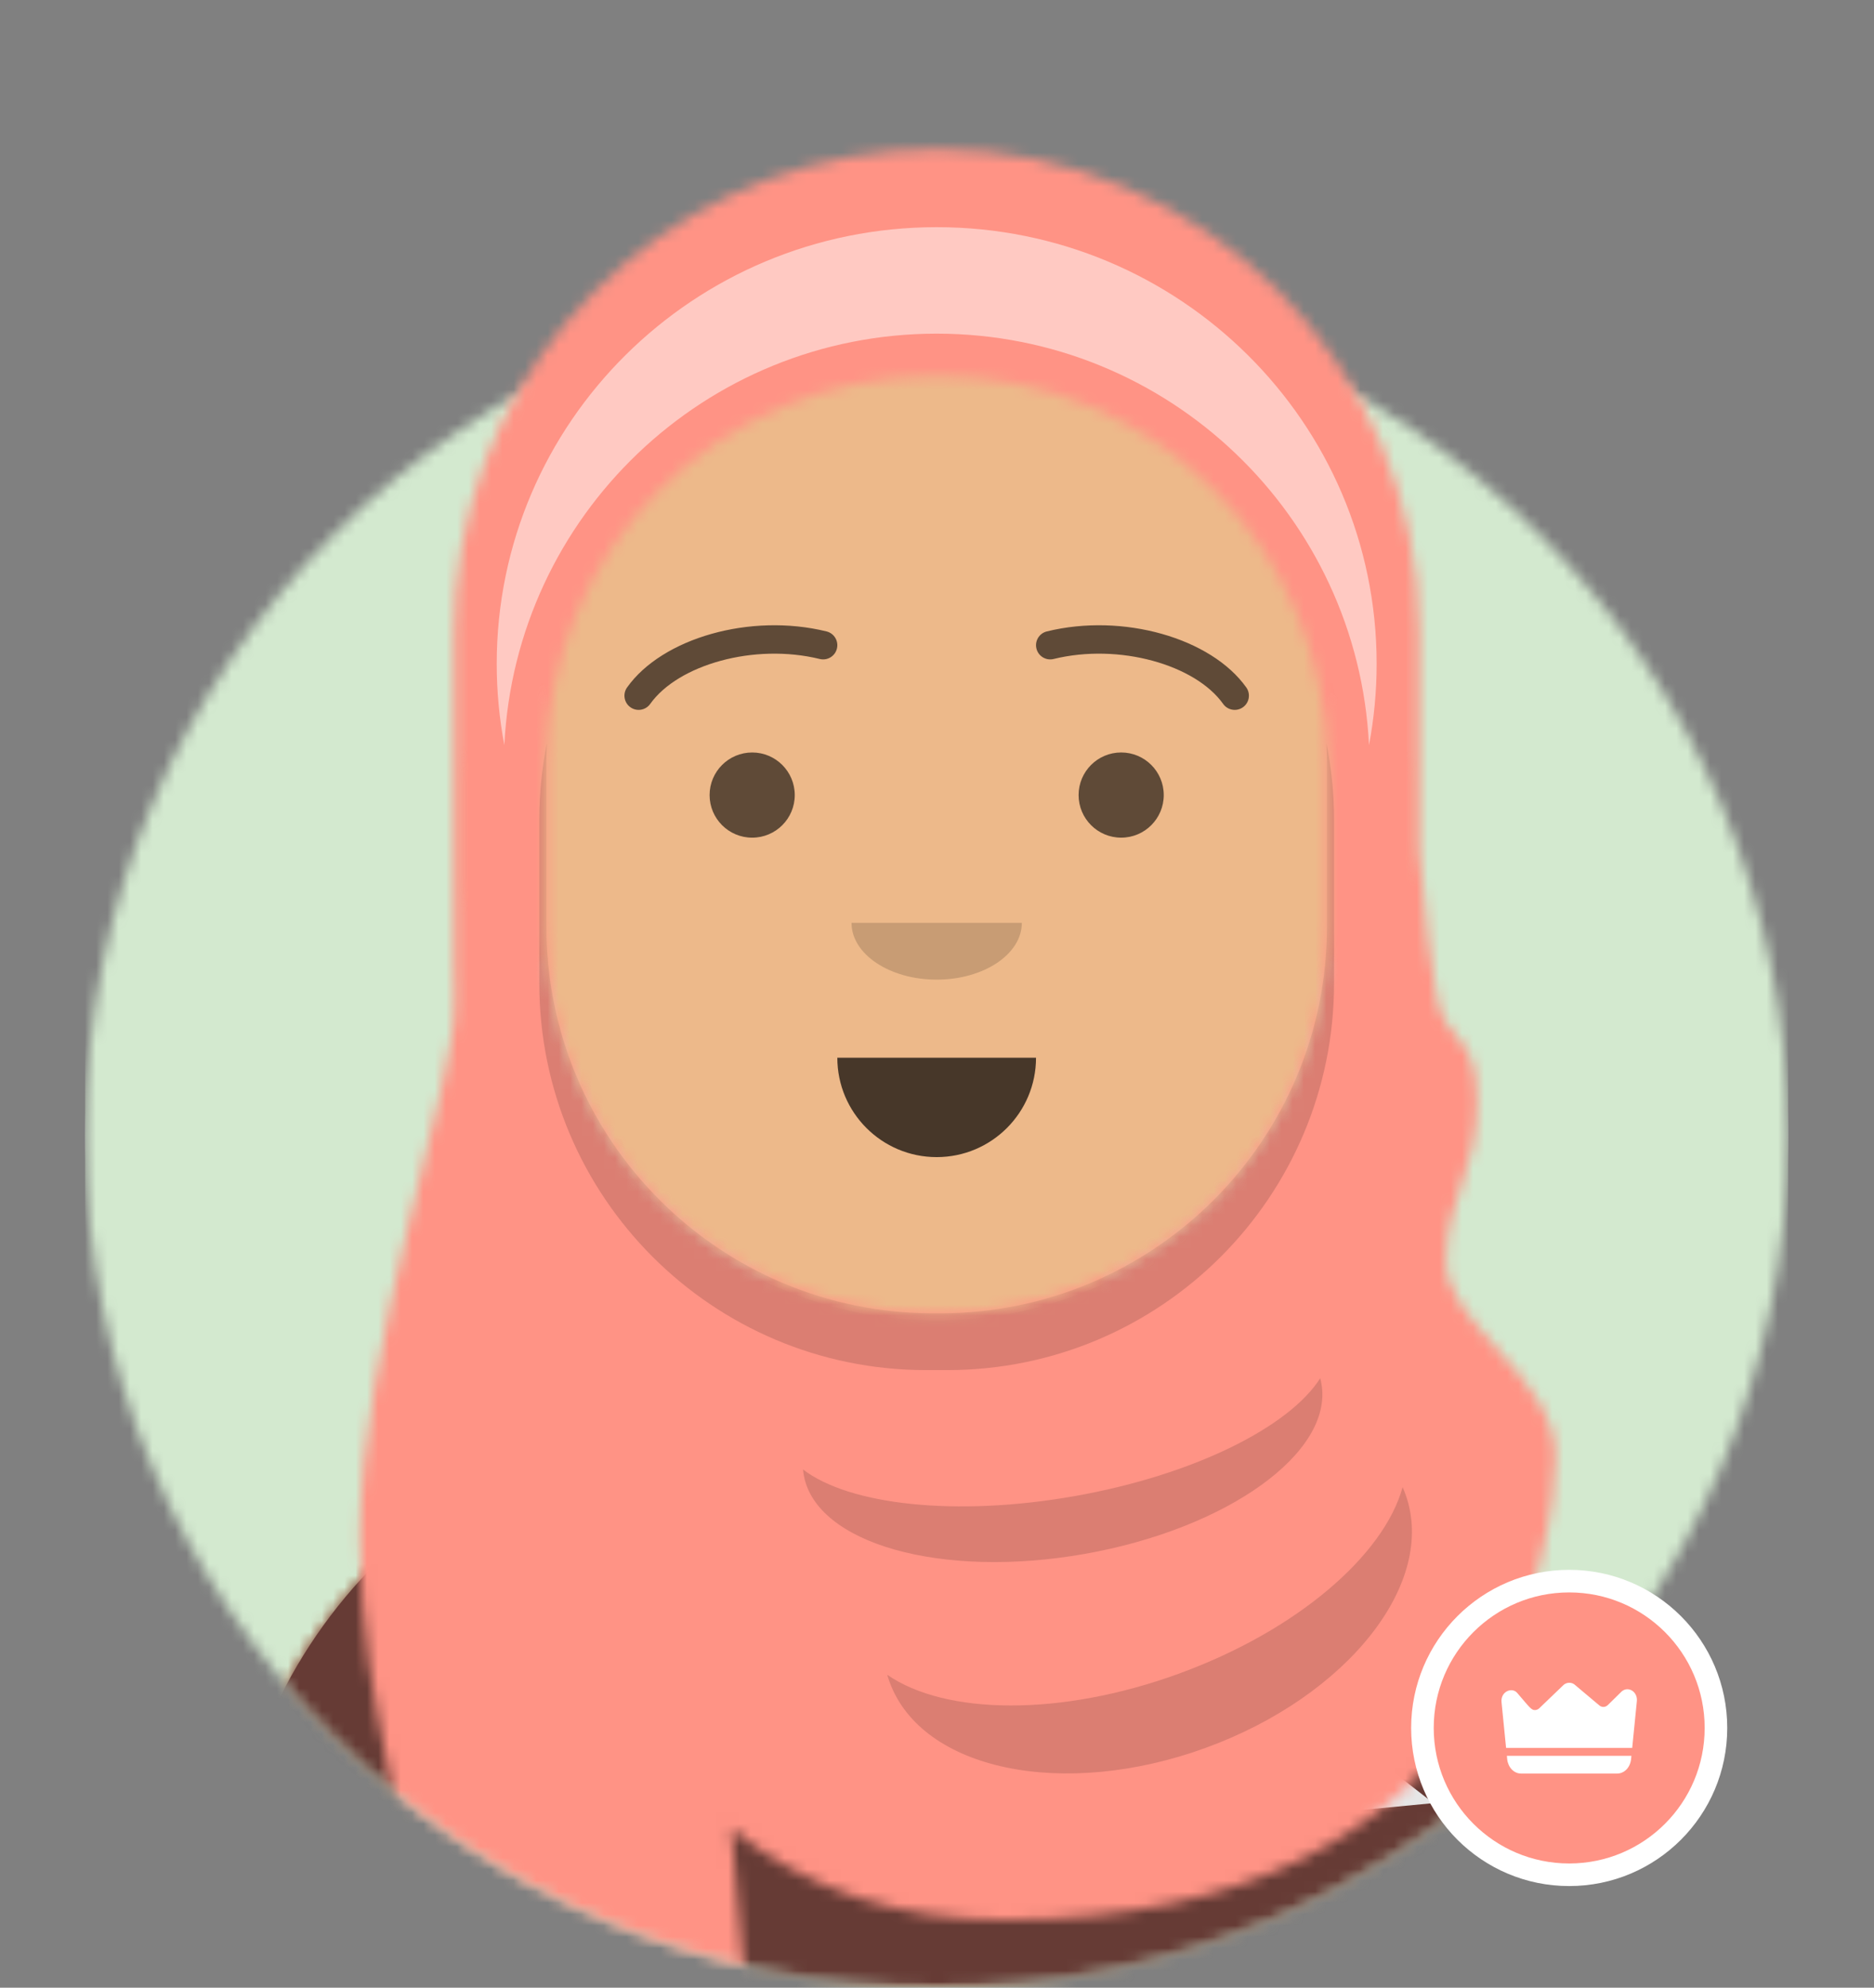 <svg width="166" height="176" viewBox="0 0 166 176" fill="none" xmlns="http://www.w3.org/2000/svg">
<rect x="0" y="0" width="166" height="176" fill="#808080" stroke="none"/>
<mask id="mask0_36_365" style="mask-type:alpha" maskUnits="userSpaceOnUse" x="7" y="25" width="152" height="151">
<path d="M82.971 175.999C124.629 175.999 158.399 142.229 158.399 100.571C158.399 58.913 124.629 25.142 82.971 25.142C41.313 25.142 7.542 58.913 7.542 100.571C7.542 142.229 41.313 175.999 82.971 175.999Z" fill="white"/>
</mask>
<g mask="url(#mask0_36_365)">
<path d="M82.971 175.999C124.629 175.999 158.399 142.229 158.399 100.571C158.399 58.913 124.629 25.142 82.971 25.142C41.313 25.142 7.542 58.913 7.542 100.571C7.542 142.229 41.313 175.999 82.971 175.999Z" fill="#E6E6E6"/>
<path d="M158.399 25.142H7.542V175.999H158.399V25.142Z" fill="#D3E9CF"/>
</g>
<mask id="mask1_36_365" style="mask-type:alpha" maskUnits="userSpaceOnUse" x="0" y="0" width="166" height="176">
<path d="M7.543 100.571C7.543 142.229 41.313 176 82.971 176C124.629 176 158.4 142.229 158.4 100.571H165.943V0H0V100.571H7.543Z" fill="white"/>
</mask>
<g mask="url(#mask1_36_365)">
<mask id="mask2_36_365" style="mask-type:alpha" maskUnits="userSpaceOnUse" x="20" y="22" width="126" height="154">
<path d="M98.057 113.527V125.086H100.571C125.566 125.086 145.829 145.348 145.829 170.343V176H20.114V170.343C20.114 145.348 40.377 125.086 65.371 125.086H67.886V113.527C57.051 108.38 49.263 97.86 47.963 85.411C44.302 84.893 41.486 81.747 41.486 77.943V69.143C41.486 65.405 44.204 62.303 47.771 61.704V57.828C47.771 38.388 63.531 22.628 82.971 22.628C102.412 22.628 118.171 38.388 118.171 57.828V61.704C121.739 62.303 124.457 65.405 124.457 69.143V77.943C124.457 81.747 121.641 84.893 117.98 85.411C116.68 97.86 108.892 108.38 98.057 113.527Z" fill="white"/>
</mask>
<g mask="url(#mask2_36_365)">
<path d="M98.057 113.527V125.086H100.571C125.566 125.086 145.829 145.348 145.829 170.343V176H20.114V170.343C20.114 145.348 40.377 125.086 65.371 125.086H67.886V113.527C57.051 108.38 49.263 97.86 47.963 85.411C44.302 84.893 41.486 81.747 41.486 77.943V69.143C41.486 65.405 44.204 62.303 47.771 61.704V57.828C47.771 38.388 63.531 22.628 82.971 22.628C102.412 22.628 118.171 38.388 118.171 57.828V61.704C121.739 62.303 124.457 65.405 124.457 69.143V77.943C124.457 81.747 121.641 84.893 117.98 85.411C116.68 97.86 108.892 108.38 98.057 113.527Z" fill="#D0C6AC"/>
<path d="M186.057 22.628H20.114V198.628H186.057V22.628Z" fill="#EDB98A"/>
<path fill-rule="evenodd" clip-rule="evenodd" d="M118.171 72.286V86.743C118.171 106.184 102.412 121.943 82.972 121.943C63.531 121.943 47.772 106.184 47.772 86.743V72.286V81.715C47.772 101.155 63.531 116.915 82.972 116.915C102.412 116.915 118.171 101.155 118.171 81.715V72.286Z" fill="black" fill-opacity="0.1"/>
</g>
<mask id="mask3_36_365" style="mask-type:alpha" maskUnits="userSpaceOnUse" x="20" y="125" width="126" height="52">
<path fill-rule="evenodd" clip-rule="evenodd" d="M104.318 125.272C127.56 127.177 145.829 146.643 145.829 170.376V176.001H20.114V170.376C20.114 146.428 38.715 126.825 62.257 125.225C62.238 125.459 62.228 125.696 62.228 125.934C62.228 133.391 71.656 139.435 83.286 139.435C94.915 139.435 104.343 133.391 104.343 125.934C104.343 125.712 104.334 125.491 104.318 125.272Z" fill="white"/>
</mask>
<g mask="url(#mask3_36_365)">
<path fill-rule="evenodd" clip-rule="evenodd" d="M104.318 125.272C127.56 127.177 145.829 146.643 145.829 170.376V176.001H20.114V170.376C20.114 146.428 38.715 126.825 62.257 125.225C62.238 125.459 62.228 125.696 62.228 125.934C62.228 133.391 71.656 139.435 83.286 139.435C94.915 139.435 104.343 133.391 104.343 125.934C104.343 125.712 104.334 125.491 104.318 125.272Z" fill="#E6E6E6"/>
<path d="M165.943 106.858H0V176.001H165.943V106.858Z" fill="#663B35"/>
<g opacity="0.6">
<g opacity="0.6">
<path opacity="0.6" d="M83.286 143.793C97.045 143.793 108.199 136.219 108.199 126.876C108.199 117.533 97.045 109.959 83.286 109.959C69.526 109.959 58.372 117.533 58.372 126.876C58.372 136.219 69.526 143.793 83.286 143.793Z" fill="black" fill-opacity="0.16"/>
</g>
</g>
</g>
<path fill-rule="evenodd" clip-rule="evenodd" d="M63.35 125.162C39.293 126.219 20.114 146.057 20.114 170.375H20.114V176H63.713C61.575 168.406 60.343 159.474 60.343 149.914C60.343 140.908 61.437 132.459 63.35 125.162ZM102.858 176H145.829V170.375C145.829 146.272 126.987 126.571 103.229 125.195C105.138 132.484 106.229 140.922 106.229 149.914C106.229 159.474 104.996 168.406 102.858 176Z" fill="#663B35"/>
<path fill-rule="evenodd" clip-rule="evenodd" d="M113.771 160.914L119.778 156.409C120.685 155.729 121.935 155.74 122.83 156.436L126.971 159.657L113.771 160.914Z" fill="#E6E6E6"/>
<path fill-rule="evenodd" clip-rule="evenodd" d="M63.486 124.457C60.971 136.609 62.019 153.79 66.629 175.999H56.571L47.771 153.371L51.543 147.714L47.771 143.942L59.714 125.085C60.989 124.689 62.246 124.479 63.486 124.457Z" fill="#663B35"/>
<path fill-rule="evenodd" clip-rule="evenodd" d="M102.457 124.457C104.971 136.609 103.923 153.79 99.314 175.999H109.371L118.171 153.371L114.4 147.714L118.171 143.942L106.228 125.085C104.954 124.689 103.696 124.479 102.457 124.457Z" fill="#663B35"/>
<path fill-rule="evenodd" clip-rule="evenodd" d="M74.171 93.656C74.171 98.516 78.111 102.456 82.971 102.456C87.831 102.456 91.771 98.516 91.771 93.656" fill="black" fill-opacity="0.7"/>
<path fill-rule="evenodd" clip-rule="evenodd" d="M75.428 81.714C75.428 84.491 78.805 86.742 82.971 86.742C87.137 86.742 90.514 84.491 90.514 81.714" fill="black" fill-opacity="0.16"/>
<path d="M66.629 74.171C68.712 74.171 70.4 72.483 70.4 70.4C70.4 68.317 68.712 66.628 66.629 66.628C64.546 66.628 62.857 68.317 62.857 70.4C62.857 72.483 64.546 74.171 66.629 74.171Z" fill="black" fill-opacity="0.6"/>
<path d="M99.314 74.17C101.397 74.17 103.086 72.481 103.086 70.398C103.086 68.316 101.397 66.627 99.314 66.627C97.231 66.627 95.543 68.316 95.543 70.398C95.543 72.481 97.231 74.17 99.314 74.17Z" fill="black" fill-opacity="0.6"/>
<path d="M57.596 62.328C60.057 58.865 66.803 56.923 72.614 58.35C73.288 58.516 73.969 58.104 74.135 57.429C74.3 56.755 73.888 56.074 73.214 55.909C66.465 54.251 58.653 56.5 55.546 60.871C55.144 61.437 55.277 62.222 55.843 62.624C56.409 63.026 57.194 62.894 57.596 62.328Z" fill="black" fill-opacity="0.6"/>
<path d="M108.347 62.328C105.886 58.865 99.14 56.923 93.329 58.35C92.654 58.516 91.974 58.104 91.808 57.429C91.642 56.755 92.055 56.074 92.729 55.909C99.478 54.251 107.29 56.5 110.397 60.871C110.799 61.437 110.666 62.222 110.1 62.624C109.534 63.026 108.749 62.894 108.347 62.328Z" fill="black" fill-opacity="0.6"/>
<mask id="mask4_36_365" style="mask-type:alpha" maskUnits="userSpaceOnUse" x="0" y="0" width="166" height="176">
<path d="M165.943 0H0V176H165.943V0Z" fill="white"/>
</mask>
<g mask="url(#mask4_36_365)">
<mask id="mask5_36_365" style="mask-type:alpha" maskUnits="userSpaceOnUse" x="31" y="13" width="107" height="163">
<path fill-rule="evenodd" clip-rule="evenodd" d="M40.884 48.446C44.427 28.414 61.922 13.199 82.971 13.199C106.578 13.199 125.714 32.336 125.714 55.942V75.271C126.264 81.433 126.779 85.75 127.258 88.222C128.124 92.687 130.837 91.215 130.837 97.566C130.837 103.918 128.117 106.052 128.105 111.7C128.093 117.348 137.783 121.839 137.783 129.009C137.783 136.179 133.336 170.013 88.992 170.013C79.519 170.013 71.45 167.318 64.785 161.928C65.215 166.007 65.619 170.698 66 175.999H36.457C37.043 161.057 31.878 152.702 31.878 136.051C31.878 119.4 40.45 95.182 40.229 89.256C40.241 88.89 40.254 88.457 40.268 87.957C40.242 87.345 40.229 86.731 40.229 86.114V55.942C40.229 53.443 40.443 50.994 40.855 48.612C40.855 48.541 40.856 48.47 40.857 48.399C40.866 48.415 40.875 48.431 40.884 48.446ZM82.657 33.313C63.737 33.313 48.4 48.651 48.4 67.571V82.028C48.4 100.947 63.737 116.285 82.657 116.285H83.286C102.205 116.285 117.543 100.947 117.543 82.028V67.571C117.543 48.651 102.205 33.313 83.286 33.313H82.657Z" fill="white"/>
</mask>
<g mask="url(#mask5_36_365)">
<path fill-rule="evenodd" clip-rule="evenodd" d="M40.884 48.446C44.427 28.414 61.922 13.199 82.971 13.199C106.578 13.199 125.714 32.336 125.714 55.942V75.271C126.264 81.433 126.779 85.75 127.258 88.222C128.124 92.687 130.837 91.215 130.837 97.566C130.837 103.918 128.117 106.052 128.105 111.7C128.093 117.348 137.783 121.839 137.783 129.009C137.783 136.179 133.336 170.013 88.992 170.013C79.519 170.013 71.45 167.318 64.785 161.928C65.215 166.007 65.619 170.698 66 175.999H36.457C37.043 161.057 31.878 152.702 31.878 136.051C31.878 119.4 40.45 95.182 40.229 89.256C40.241 88.89 40.254 88.457 40.268 87.957C40.242 87.345 40.229 86.731 40.229 86.114V55.942C40.229 53.443 40.443 50.994 40.855 48.612C40.855 48.541 40.856 48.47 40.857 48.399C40.866 48.415 40.875 48.431 40.884 48.446ZM82.657 33.313C63.737 33.313 48.4 48.651 48.4 67.571V82.028C48.4 100.947 63.737 116.285 82.657 116.285H83.286C102.205 116.285 117.543 100.947 117.543 82.028V67.571C117.543 48.651 102.205 33.313 83.286 33.313H82.657Z" fill="#1E63C1"/>
<path d="M165.314 0H-0.629V176H165.314V0Z" fill="#FF9385"/>
<path fill-rule="evenodd" clip-rule="evenodd" d="M44.675 65.975C44.232 63.641 44 61.233 44 58.772C44 37.422 61.448 20.115 82.971 20.115C104.495 20.115 121.943 37.422 121.943 58.772C121.943 61.233 121.711 63.641 121.267 65.975C120.272 45.687 103.507 29.543 82.971 29.543C62.436 29.543 45.671 45.687 44.675 65.975Z" fill="white" fill-opacity="0.5"/>
<path opacity="0.9" fill-rule="evenodd" clip-rule="evenodd" d="M117.498 65.809C117.94 68.004 118.171 70.275 118.171 72.6V87.058C118.171 105.977 102.834 121.315 83.914 121.315H82.029C63.109 121.315 47.772 105.977 47.772 87.058V72.6C47.772 70.275 48.003 68.004 48.445 65.809C48.415 66.393 48.4 66.981 48.4 67.572V82.029C48.4 100.949 63.737 116.286 82.657 116.286H83.286C102.205 116.286 117.543 100.949 117.543 82.029V67.572C117.543 66.981 117.528 66.393 117.498 65.809ZM71.133 130.112C75.209 133.246 84.646 134.331 95.169 132.476C105.692 130.621 114.187 126.373 116.946 122.034C116.989 122.193 117.025 122.353 117.053 122.516C118.128 128.61 108.734 135.361 96.071 137.593C83.408 139.826 72.272 136.696 71.197 130.602C71.169 130.439 71.147 130.276 71.133 130.112H71.133ZM78.593 148.294C83.743 151.848 93.922 152.017 104.408 148.2C114.894 144.384 122.583 137.711 124.244 131.679C124.333 131.88 124.416 132.085 124.492 132.294C127.338 140.112 119.415 150.172 106.797 154.765C94.179 159.357 81.644 156.743 78.798 148.926C78.722 148.717 78.654 148.506 78.593 148.294H78.593Z" fill="black" fill-opacity="0.16"/>
</g>
</g>
</g>
<circle cx="139" cy="153" r="13" fill="#FF9385" stroke="white" stroke-width="2"/>
<path d="M133.479 155.469H144.511L144.479 155.789C144.381 156.578 143.819 157.039 143.249 157.039H134.741C134.096 157.039 133.592 156.484 133.511 155.795C133.511 155.787 133.515 155.831 133.479 155.469Z" fill="white"/>
<path d="M144.992 150.648L144.582 154.766H133.409L133.008 150.735C132.9 149.79 133.92 149.353 134.391 149.894C135.523 151.2 135.644 151.457 136.025 151.412C136.168 151.395 136.27 151.331 136.355 151.252C138.66 149.041 138.509 149.184 138.533 149.165C138.843 148.926 139.242 148.966 139.476 149.16C141.805 151.118 141.697 151.032 141.749 151.061C141.967 151.186 142.223 151.17 142.443 150.955C143.737 149.683 143.655 149.763 143.679 149.743C144.271 149.282 145.087 149.818 144.992 150.648Z" fill="white"/>
</svg>
